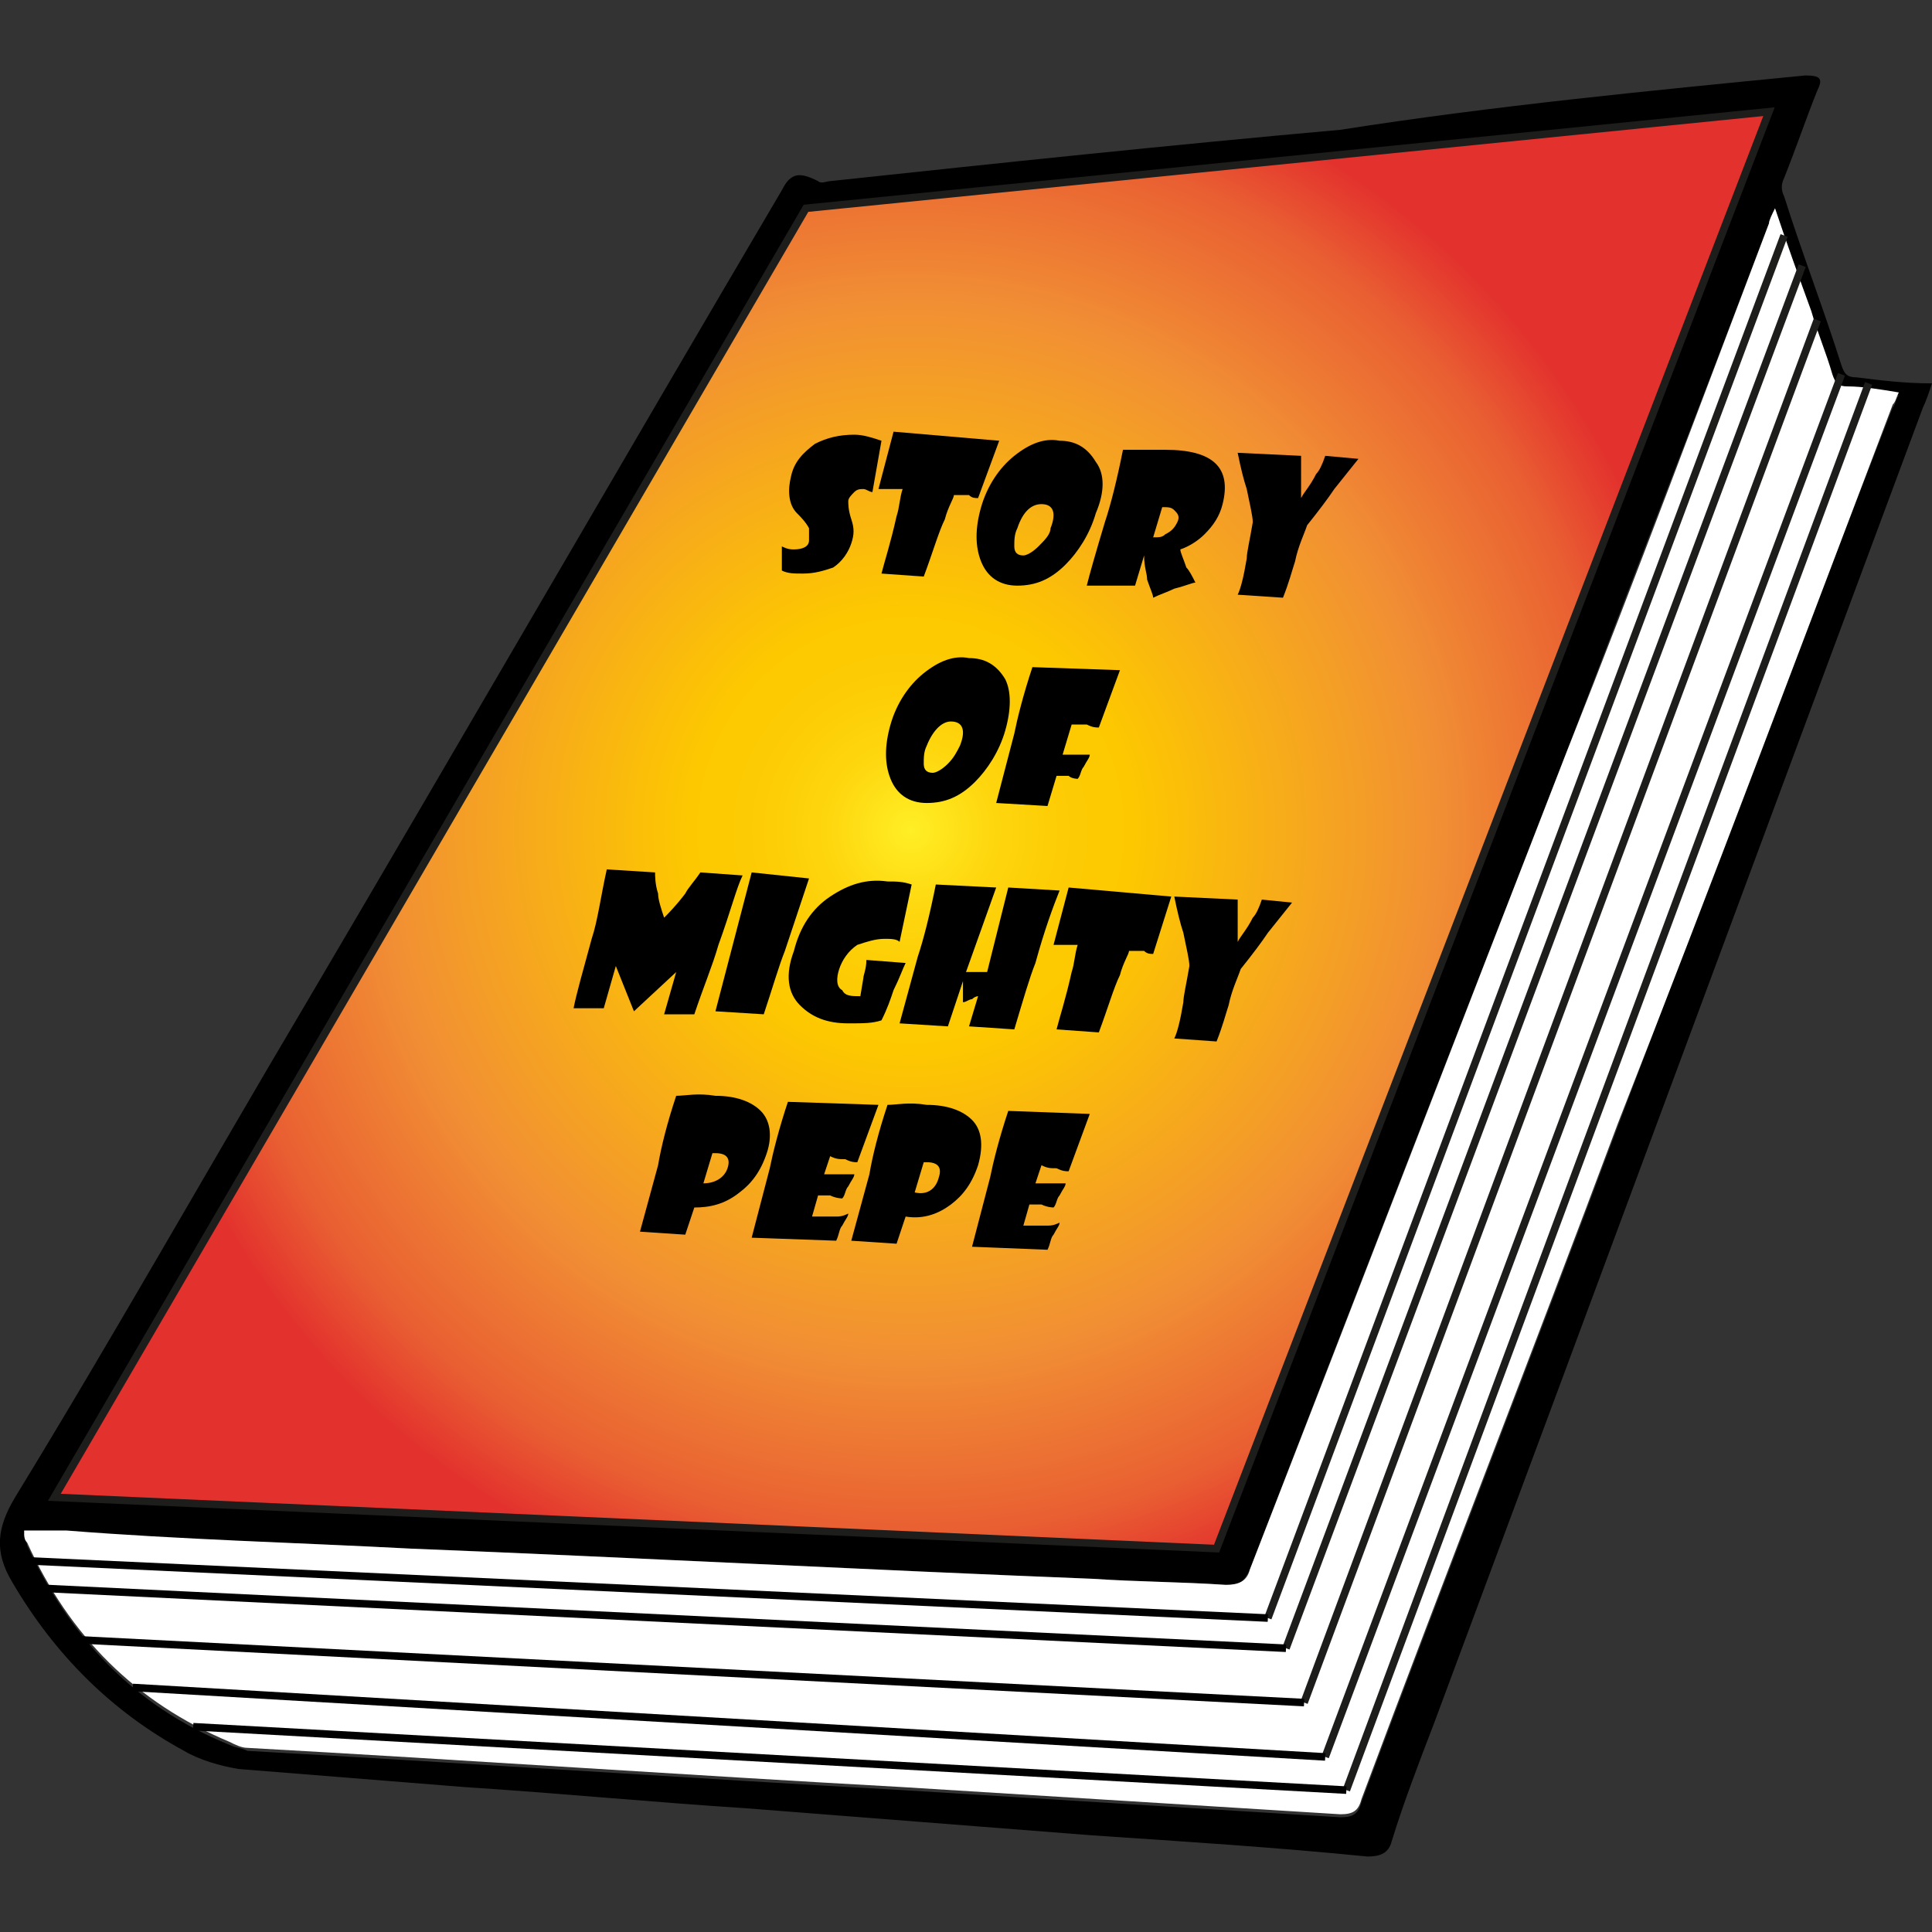 <?xml version="1.0" encoding="utf-8"?>
<!-- Generator: Adobe Illustrator 25.0.0, SVG Export Plug-In . SVG Version: 6.00 Build 0)  -->
<svg version="1.1" id="Ebene_1" xmlns="http://www.w3.org/2000/svg" xmlns:xlink="http://www.w3.org/1999/xlink" x="0px" y="0px"
	 viewBox="0 0 64 64" style="enable-background:new 0 0 64 64;" xml:space="preserve">
<rect x="0" y="0" width="64" height="64" fill="#333333" stroke="none"/>
<style type="text/css">
	.st0{fill:#FFFFFF;}
	.st1{fill:url(#SVGID_1_);stroke:#1D1D1B;stroke-width:0.25;stroke-miterlimit:10;}
	.st2{fill:none;stroke:#1D1D1B;stroke-width:0.25;stroke-miterlimit:10;}
	.st3{fill:none;stroke:#000000;stroke-width:0.25;stroke-miterlimit:10;}
</style>
<g>
	<path d="M64,12.7c-0.1,0.3-0.2,0.6-0.3,0.8c-5.4,14.5-10.8,29.1-16.2,43.6c-0.5,1.3-1,2.6-1.4,3.9c-0.1,0.4-0.4,0.5-0.8,0.5
		c-3-0.3-6.1-0.5-9.1-0.7c-3.8-0.3-7.7-0.6-11.5-0.9c-3.1-0.2-6.2-0.5-9.3-0.7c-2.5-0.2-5-0.4-7.5-0.6c-0.6-0.1-1.3-0.3-1.8-0.6
		c-2.4-1.3-4.3-3.2-5.7-5.6c-0.6-1-0.5-1.8,0.1-2.8c3.3-5.4,6.4-10.9,9.6-16.3c5.3-9,10.5-18,15.8-27c0.3-0.6,0.6-0.6,1.2-0.3
		c0.1,0.1,0.3,0,0.4,0c5.6-0.6,11.3-1.2,16.9-1.7C49.5,3.5,54.7,3,59.8,2.5c0.5,0,0.6,0.1,0.4,0.5c-0.4,1-0.7,1.9-1.1,2.9
		c-0.1,0.2-0.1,0.4,0,0.6c0.6,1.9,1.3,3.7,1.9,5.6c0.1,0.3,0.2,0.4,0.5,0.4C62.3,12.6,63.1,12.7,64,12.7z M58.8,6.9
		c-0.1,0.3-0.2,0.4-0.2,0.5c-2.2,5.8-4.5,11.7-6.7,17.5c-3.5,9-7,18-10.5,27.1c-0.2,0.4-0.4,0.6-0.8,0.5c-1.5-0.1-2.9-0.1-4.4-0.2
		c-7.5-0.3-15-0.7-22.6-1C9.8,51.1,6,51,2.2,50.8c-0.5,0-0.9,0-1.4,0c0,0.2,0.1,0.3,0.1,0.4c1.4,3,3.5,5.3,6.7,6.6
		c0.2,0.1,0.4,0.1,0.6,0.2c7.2,0.4,14.5,0.9,21.7,1.3c4.8,0.3,9.7,0.6,14.5,0.9c0.4,0,0.6-0.1,0.7-0.5c2.8-7.5,5.7-14.9,8.5-22.4
		c3-7.9,6-15.9,9.1-23.8c0.1-0.1,0.1-0.3,0.2-0.4c-0.6-0.1-1.1-0.2-1.7-0.2c-0.3,0-0.4-0.2-0.5-0.4c-0.2-0.7-0.5-1.4-0.7-2.1
		C59.6,9.2,59.2,8.1,58.8,6.9z"/>
	<path class="st0" d="M58.8,6.9c0.4,1.2,0.8,2.3,1.2,3.4c0.2,0.7,0.5,1.4,0.7,2.1c0.1,0.3,0.2,0.4,0.5,0.4c0.5,0,1.1,0.1,1.7,0.2
		c-0.1,0.2-0.1,0.3-0.2,0.4c-3,7.9-6,15.9-9.1,23.8c-2.8,7.5-5.7,14.9-8.5,22.4c-0.1,0.4-0.3,0.5-0.7,0.5c-4.8-0.3-9.7-0.6-14.5-0.9
		c-7.2-0.4-14.5-0.9-21.7-1.3c-0.2,0-0.4-0.1-0.6-0.2c-3.1-1.3-5.3-3.5-6.7-6.6c-0.1-0.1-0.1-0.2-0.1-0.4c0.5,0,0.9,0,1.4,0
		C6,51,9.8,51.1,13.6,51.3c7.5,0.3,15,0.7,22.6,1c1.5,0.1,2.9,0.1,4.4,0.2c0.4,0,0.7-0.1,0.8-0.5c3.5-9,7-18.1,10.5-27.1
		c2.3-5.8,4.5-11.7,6.7-17.5C58.6,7.3,58.7,7.1,58.8,6.9z"/>
</g>
<radialGradient id="SVGID_1_" cx="30.167" cy="27.5" r="26.21" gradientUnits="userSpaceOnUse">
	<stop  offset="0" style="stop-color:#FFEF26"/>
	<stop  offset="1.783161e-02" style="stop-color:#FFEA21"/>
	<stop  offset="0.102" style="stop-color:#FED70F"/>
	<stop  offset="0.189" style="stop-color:#FDCC04"/>
	<stop  offset="0.281" style="stop-color:#FDC800"/>
	<stop  offset="0.668" style="stop-color:#F18F34"/>
	<stop  offset="0.888" style="stop-color:#E95F32"/>
	<stop  offset="1" style="stop-color:#E3312D"/>
</radialGradient>
<polygon class="st1" points="40.3,51.3 1.8,49.6 26.7,6.9 58.6,3.7 "/>
<line class="st2" x1="59.1" y1="7.8" x2="42" y2="53.6"/>
<line class="st2" x1="59.7" y1="8.8" x2="42.6" y2="54.6"/>
<line class="st2" x1="60.2" y1="10.6" x2="43.2" y2="56.4"/>
<line class="st2" x1="61" y1="12.4" x2="43.9" y2="58.2"/>
<line class="st2" x1="61.9" y1="12.7" x2="44.6" y2="59.3"/>
<line class="st3" x1="42" y1="53.6" x2="0.8" y2="51.7"/>
<line class="st3" x1="42.6" y1="54.6" x2="1.1" y2="52.6"/>
<line class="st3" x1="43.2" y1="56.4" x2="2.2" y2="54.3"/>
<line class="st3" x1="43.9" y1="58.2" x2="4.4" y2="55.9"/>
<line class="st3" x1="44.6" y1="59.3" x2="6.4" y2="57.2"/>
<g>
	<path d="M28.9,16.3c-0.1,0-0.2-0.1-0.3-0.1c-0.1,0-0.2,0-0.3,0.1c-0.1,0.1-0.2,0.2-0.2,0.3c0,0.1,0,0.3,0.1,0.6
		c0.1,0.3,0.1,0.5,0,0.8c-0.1,0.3-0.3,0.6-0.6,0.8C27.3,18.9,27,19,26.6,19c-0.3,0-0.5,0-0.7-0.1c0-0.1,0-0.2,0-0.4
		c0-0.1,0-0.3,0-0.4c0.2,0.1,0.3,0.1,0.4,0.1c0.3,0,0.5-0.1,0.5-0.3c0-0.2,0-0.3,0-0.4c-0.1-0.2-0.3-0.4-0.4-0.5
		c-0.3-0.3-0.3-0.8-0.2-1.2c0.1-0.5,0.4-0.8,0.8-1.1c0.4-0.2,0.8-0.3,1.3-0.3c0.3,0,0.6,0.1,0.9,0.2L28.9,16.3z"/>
	<path d="M33.1,14.6l-0.7,1.9c-0.1,0-0.2,0-0.3-0.1c-0.1,0-0.3,0-0.5,0c0,0.1-0.2,0.4-0.3,0.8c-0.2,0.4-0.4,1.1-0.7,1.9l-1.4-0.1
		c0.1-0.4,0.3-1,0.5-1.9c0.1-0.3,0.1-0.6,0.2-0.9l-0.4,0l-0.4,0l0.5-1.9L33.1,14.6z"/>
	<path d="M36.3,17c-0.2,0.7-0.6,1.3-1,1.7c-0.5,0.5-1,0.7-1.6,0.7c-0.6,0-1-0.3-1.2-0.8c-0.2-0.5-0.2-1.1,0-1.8
		c0.2-0.7,0.6-1.3,1.1-1.7c0.5-0.4,1-0.6,1.5-0.5c0.5,0,0.9,0.2,1.2,0.7C36.6,15.7,36.6,16.3,36.3,17z M34.8,17.5
		c0.2-0.5,0.1-0.8-0.3-0.8c-0.3,0-0.6,0.2-0.8,0.8c-0.1,0.2-0.1,0.4-0.1,0.6c0,0.2,0.1,0.3,0.3,0.3c0.1,0,0.3-0.1,0.5-0.3
		C34.6,17.9,34.8,17.7,34.8,17.5z"/>
	<path d="M40.5,16.7c-0.1,0.4-0.3,0.7-0.6,1c-0.2,0.2-0.5,0.4-0.8,0.5c0,0.1,0.1,0.3,0.2,0.6c0.1,0.1,0.2,0.3,0.3,0.5
		c-0.1,0-0.3,0.1-0.7,0.2c-0.2,0.1-0.5,0.2-0.7,0.3c0-0.1-0.1-0.3-0.2-0.6c0-0.2-0.1-0.4-0.1-0.8l0,0l-0.3,1L36,19.4
		c0.1-0.4,0.3-1.1,0.6-2.1c0.2-0.6,0.4-1.4,0.6-2.4c0.5,0,1,0,1.4,0C40.2,14.9,40.8,15.5,40.5,16.7z M39,17.3c0.1-0.2,0-0.3-0.1-0.4
		c-0.1-0.1-0.2-0.1-0.4-0.1l-0.3,1c0.2,0,0.3,0,0.4-0.1C38.8,17.6,38.9,17.5,39,17.3z"/>
	<path d="M45,15.2l-0.8,1c-0.2,0.3-0.5,0.7-0.9,1.2c-0.1,0.3-0.3,0.7-0.4,1.2c-0.1,0.3-0.2,0.7-0.4,1.2L41,19.7
		c0.1-0.2,0.2-0.6,0.3-1.2c0-0.2,0.1-0.6,0.2-1.2c0-0.2-0.1-0.6-0.2-1.1c-0.1-0.3-0.2-0.7-0.3-1.2l2.1,0.1c0,0.1,0,0.3,0,0.6l0,0.8
		c0.1-0.2,0.3-0.4,0.5-0.8c0.1-0.1,0.2-0.3,0.3-0.6L45,15.2z"/>
	<path d="M33.3,24.2c-0.2,0.7-0.6,1.3-1,1.7c-0.5,0.5-1,0.7-1.6,0.7c-0.6,0-1-0.3-1.2-0.8c-0.2-0.5-0.2-1.1,0-1.8
		c0.2-0.7,0.6-1.3,1.1-1.7c0.5-0.4,1-0.6,1.5-0.5c0.5,0,0.9,0.2,1.2,0.7C33.5,22.9,33.5,23.5,33.3,24.2z M31.8,24.7
		c0.2-0.5,0.1-0.8-0.3-0.8c-0.3,0-0.6,0.3-0.8,0.8c-0.1,0.2-0.1,0.4-0.1,0.6c0,0.2,0.1,0.3,0.3,0.3c0.1,0,0.3-0.1,0.5-0.3
		C31.6,25.1,31.7,24.9,31.8,24.7z"/>
	<path d="M37.1,22.2l-0.7,1.9c-0.1,0-0.2,0-0.4-0.1c-0.1,0-0.3,0-0.5,0l-0.3,1c0.2,0,0.5,0,0.9,0c0,0.1-0.1,0.2-0.2,0.4
		c-0.1,0.1-0.1,0.3-0.2,0.4c0,0-0.2,0-0.3-0.1c-0.1,0-0.3,0-0.4,0l-0.3,1L33,26.6l0.6-2.3c0.1-0.5,0.3-1.3,0.6-2.2L37.1,22.2z"/>
	<path d="M24.6,29c-0.2,0.4-0.4,1.2-0.8,2.3c-0.2,0.7-0.5,1.4-0.8,2.3l-1,0l0.4-1.4L21,33.5L20.4,32l-0.4,1.4l-1,0
		c0.1-0.5,0.3-1.2,0.6-2.3c0.2-0.6,0.3-1.4,0.5-2.3l1.6,0.1c0,0.1,0,0.4,0.1,0.7c0,0.2,0.1,0.5,0.2,0.8c0.1-0.1,0.4-0.4,0.7-0.8
		c0.1-0.2,0.3-0.4,0.5-0.7L24.6,29z"/>
	<path d="M26.8,29.1l-0.8,2.4c-0.2,0.5-0.4,1.2-0.7,2.1l-1.6-0.1l1.2-4.6L26.8,29.1z"/>
	<path d="M30,31.9c-0.1,0.2-0.2,0.5-0.4,0.9c-0.1,0.3-0.2,0.6-0.4,1c-0.3,0.1-0.6,0.1-1.1,0.1c-0.7,0-1.2-0.2-1.6-0.6
		c-0.4-0.4-0.5-1-0.2-1.8c0.2-0.8,0.6-1.4,1.2-1.8c0.6-0.4,1.2-0.6,1.9-0.5c0.3,0,0.5,0,0.8,0.1l-0.4,1.9c-0.1-0.1-0.3-0.1-0.5-0.1
		c-0.3,0-0.6,0.1-0.9,0.2c-0.3,0.2-0.5,0.5-0.6,0.8c-0.1,0.3-0.1,0.6,0.1,0.7c0.1,0.2,0.3,0.2,0.6,0.2l0.1-0.6
		c0-0.1,0.1-0.3,0.1-0.6L30,31.9z"/>
	<path d="M35.1,29.5c-0.2,0.5-0.5,1.3-0.8,2.4c-0.2,0.5-0.4,1.2-0.7,2.2L32.1,34l0.3-1c0,0-0.1,0-0.2,0.1c-0.1,0-0.2,0.1-0.3,0.1
		l0-0.4c0-0.1,0-0.2,0-0.3l-0.5,1.5l-1.6-0.1l0.6-2.2c0.2-0.6,0.4-1.4,0.6-2.4l2,0.1l-1,2.8c0.1,0,0.3,0,0.4,0c0.1,0,0.2,0,0.3,0
		l0.7-2.8L35.1,29.5z"/>
	<path d="M38.8,29.7l-0.6,1.9c-0.1,0-0.2,0-0.3-0.1c-0.1,0-0.3,0-0.5,0c0,0.1-0.2,0.4-0.3,0.8c-0.2,0.4-0.4,1.1-0.7,1.9L35,34.1
		c0.1-0.4,0.3-1,0.5-1.9c0.1-0.3,0.1-0.6,0.2-0.9l-0.4,0l-0.4,0l0.5-1.9L38.8,29.7z"/>
	<path d="M42.8,29.9l-0.8,1c-0.2,0.3-0.5,0.7-0.9,1.2c-0.1,0.3-0.3,0.7-0.4,1.2c-0.1,0.3-0.2,0.7-0.4,1.2l-1.4-0.1
		c0.1-0.2,0.2-0.6,0.3-1.2c0-0.2,0.1-0.6,0.2-1.2c0-0.2-0.1-0.6-0.2-1.1c-0.1-0.3-0.2-0.7-0.3-1.2l2.1,0.1c0,0.1,0,0.3,0,0.6l0,0.8
		c0.1-0.2,0.3-0.4,0.5-0.8c0.1-0.1,0.2-0.3,0.3-0.6L42.8,29.9z"/>
	<path d="M25.4,38.2c-0.2,0.6-0.5,1-0.9,1.3C24,39.9,23.5,40,23,40l-0.3,0.9l-1.5-0.1l0.6-2.2c0.1-0.6,0.3-1.4,0.6-2.3
		c0.3,0,0.7-0.1,1.3,0c0.7,0,1.2,0.2,1.5,0.5C25.5,37.1,25.6,37.6,25.4,38.2z M24.1,38.7c0.1-0.3,0-0.5-0.4-0.5c0,0-0.1,0-0.1,0
		l-0.3,1C23.7,39.2,24,39,24.1,38.7z"/>
	<path d="M29.1,36.6l-0.7,1.9c-0.1,0-0.2,0-0.4-0.1c-0.2,0-0.3,0-0.5-0.1l-0.2,0.6c0.2,0,0.5,0,1,0c0,0.1-0.1,0.2-0.2,0.4
		c-0.1,0.1-0.1,0.3-0.2,0.4c0,0-0.2,0-0.4-0.1c-0.1,0-0.2,0-0.4,0l-0.2,0.7c0.1,0,0.4,0,0.8,0c0.1,0,0.2,0,0.4-0.1
		c0,0.1-0.1,0.2-0.2,0.4c-0.1,0.1-0.1,0.3-0.2,0.5L24.9,41l0.6-2.3c0.1-0.5,0.3-1.3,0.6-2.2L29.1,36.6z"/>
	<path d="M32.4,38.6c-0.2,0.6-0.5,1-0.9,1.3c-0.4,0.3-0.9,0.5-1.5,0.4l-0.3,0.9l-1.5-0.1l0.6-2.2c0.1-0.6,0.3-1.4,0.6-2.3
		c0.3,0,0.7-0.1,1.3,0c0.7,0,1.2,0.2,1.5,0.5C32.5,37.4,32.6,37.9,32.4,38.6z M31.1,39c0.1-0.3,0-0.5-0.4-0.5c0,0-0.1,0-0.1,0
		l-0.3,1C30.7,39.6,31,39.4,31.1,39z"/>
	<path d="M36.1,36.9l-0.7,1.9c-0.1,0-0.2,0-0.4-0.1c-0.2,0-0.3,0-0.5-0.1l-0.2,0.6c0.2,0,0.5,0,1,0c0,0.1-0.1,0.2-0.2,0.4
		c-0.1,0.1-0.1,0.3-0.2,0.4c0,0-0.2,0-0.4-0.1c-0.1,0-0.2,0-0.4,0l-0.2,0.7c0.1,0,0.4,0,0.8,0c0.1,0,0.2,0,0.4-0.1
		c0,0.1-0.1,0.2-0.2,0.4c-0.1,0.1-0.1,0.3-0.2,0.5l-2.5-0.1l0.6-2.3c0.1-0.5,0.3-1.3,0.6-2.2L36.1,36.9z"/>
</g>
</svg>

